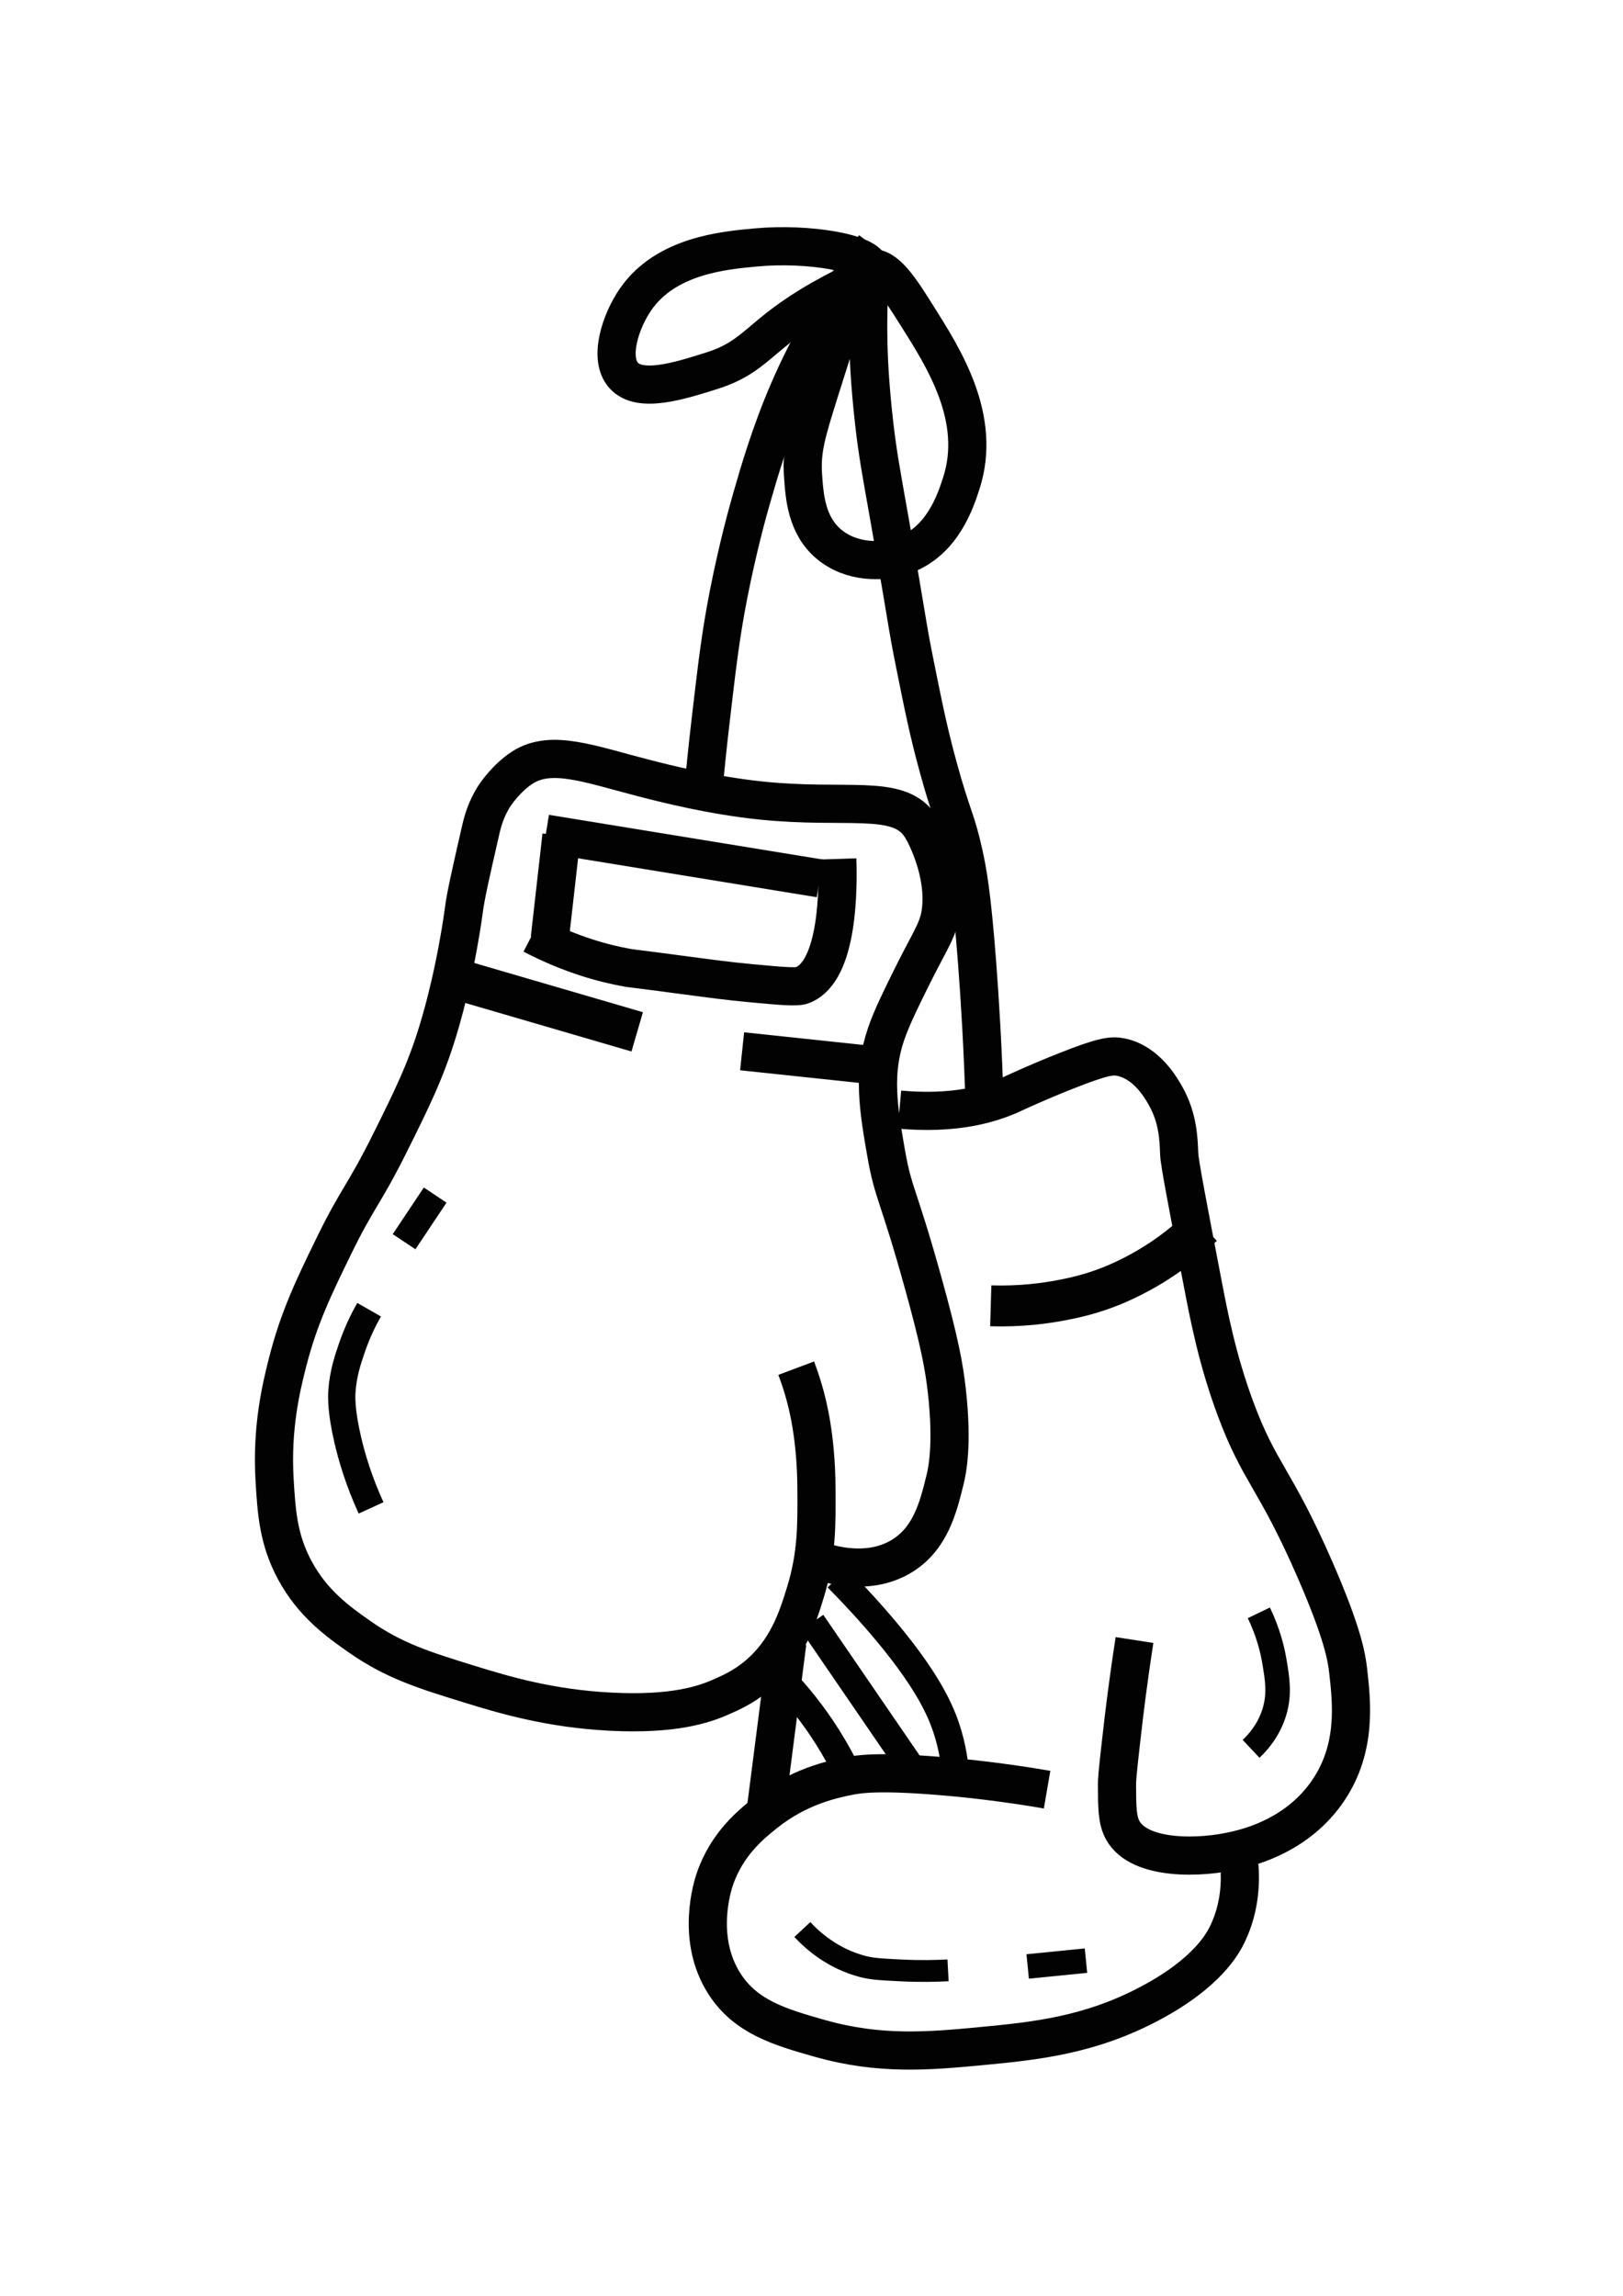 <?xml version="1.0" encoding="utf-8"?>
<!-- Generator: Adobe Illustrator 25.1.0, SVG Export Plug-In . SVG Version: 6.00 Build 0)  -->
<svg version="1.1" xmlns="http://www.w3.org/2000/svg" xmlns:xlink="http://www.w3.org/1999/xlink" x="0px" y="0px"
	 viewBox="0 0 595.28 841.89" style="enable-background:new 0 0 595.28 841.89;" xml:space="preserve">
<style type="text/css">
	.st0{fill:none;stroke:#020203;stroke-width:14;stroke-miterlimit:10;}
	.st1{fill:none;stroke:#020203;stroke-width:15;stroke-miterlimit:10;}
	.st2{fill:none;stroke:#020203;stroke-width:10;stroke-miterlimit:10;}
	.st3{fill:none;stroke:#020203;stroke-width:9;stroke-miterlimit:10;}
	.st4{fill:none;stroke:#020203;stroke-width:8;stroke-miterlimit:10;}
</style>
<g id="Layer_1">
</g>
<g id="Layer_2">
	<path class="st0" d="M228.7,137.62c5.91,6.71,20.44,2.1,32.37-1.67c16.63-5.27,17.08-13.1,40.18-26.23
		c12.58-7.15,18.23-8.45,17.97-11.35c-0.52-5.64-22.81-9.39-41.96-7.63c-11.98,1.1-33,3.03-44.09,18.97
		C227.58,117.76,223.15,131.33,228.7,137.62z"/>
	<path class="st0" d="M319.21,98.37c5.74-0.72,10.97,7.59,17.19,17.48c9.48,15.08,23.96,37.38,16.18,61.38
		c-2.08,6.43-6.81,21.01-20.65,26.23c-8.3,3.13-19.84,2.87-27.9-3.91c-8.21-6.9-8.94-17.3-9.49-25.11
		c-0.66-9.42,1.28-15.76,6.14-31.25C313.14,103.54,315.18,98.88,319.21,98.37z"/>
	<path class="st0" d="M320.64,90.54c-15.87,20.45-25.48,39.14-31.35,52.73c-6.72,15.54-10.76,29.55-13.54,39.19
		c-1.35,4.68-5.08,17.94-8.55,35.63c-2.93,14.95-4.23,26.31-6.41,44.89c-1.33,11.27-2.25,20.63-2.85,27.08"/>
	<path class="st0" d="M201.65,344.19c1.43-12.59,2.85-25.18,4.28-37.76"/>
	<path class="st0" d="M300.69,322.11c-33.49-5.46-66.98-10.93-100.47-16.39"/>
	<path class="st0" d="M307.1,314.98c0.34,10.46,0.5,41.19-12.83,46.31c-2.08,0.8-7.59,0.31-18.53-0.71
		c-8.68-0.81-15.2-1.7-23.73-2.83c-21.54-2.87-19.89-2.52-21.87-2.87c-8.59-1.53-20.65-4.72-34.91-12.11"/>
	<path class="st1" d="M233.71,378.39c-23.07-6.73-46.14-13.47-69.22-20.2"/>
	<path class="st0" d="M272.19,385.52c15.68,1.66,31.35,3.33,47.03,4.99"/>
	<path class="st2" d="M136.1,552.96c-4.55-9.96-7.08-18.62-8.55-24.94c-2.51-10.78-2.26-16.03-2.14-17.81
		c0.44-6.5,2.16-11.55,3.56-15.68c2.05-6.03,4.46-10.83,6.41-14.25"/>
	<path class="st2" d="M148.21,455.35c3.8-5.7,7.6-11.4,11.4-17.1"/>
	<path class="st0" d="M361.12,404.81c-0.63-20.83-1.72-38.28-2.71-51.35c-1.97-26-3.58-34.25-4.99-40.61
		c-2.78-12.57-4.26-13.12-9.26-31.35c-3.54-12.89-5.37-21.97-8.55-37.76c-3.13-15.54-2.37-13.73-9.26-52.73
		c-3.21-18.17-4.41-24.39-5.7-35.63c-1.75-15.24-2.06-25.59-2.14-29.21c-0.25-11.06,0.17-20.51,0.71-27.79"/>
	<path class="st0" d="M329.9,406.9c19.93,1.81,32.98-1.87,41.33-5.7c1.55-0.71,9.26-4.33,19.95-8.55
		c13.47-5.32,16.66-5.67,19.95-4.99c9.46,1.95,14.74,11.33,16.39,14.25c4.67,8.29,4.76,16.13,4.99,21.38
		c0.14,3.21,2.95,17.82,8.55,47.03c2.39,12.44,5.44,28.37,12.11,46.31c8.88,23.89,14.48,25.3,29.21,59.14
		c10.1,23.2,11.53,31.85,12.11,37.05c1.29,11.46,3.15,28-7.13,43.46c-11,16.54-28.59,20.88-33.49,22.09
		c-13.51,3.33-35.94,3.81-42.04-7.13c-2.09-3.74-2.11-8.53-2.14-16.39c-0.01-2,0.07-3.8,1.43-15.68c0.89-7.81,1.34-11.72,2.14-17.81
		c0.7-5.35,1.64-12.11,2.85-19.95"/>
	<path class="st3" d="M461.72,591.44c3.43,7.12,4.96,13.41,5.7,17.81c1.07,6.33,2.01,11.88,0,18.53c-2.03,6.7-6.04,11.18-8.55,13.54
		"/>
	<path class="st0" d="M288.76,602.37c-2.67,20.82-5.35,41.64-8.02,62.46"/>
	<path class="st0" d="M384.05,656.28c-15.93-2.74-29.33-4.18-39.19-4.99c-22.9-1.89-30.11-0.67-33.49,0
		c-6.11,1.22-18.5,3.85-30.64,13.54c-5.09,4.06-14.1,11.26-18.53,24.23c-0.81,2.37-7.13,21.88,3.56,38.48
		c7.78,12.08,20.18,15.79,34.91,19.95c21.93,6.2,39.69,4.69,59.14,2.85c20.08-1.9,39.97-3.98,61.99-15.68
		c21.01-11.16,26.74-21.94,28.5-25.65c4.66-9.84,4.73-19.31,4.28-24.94"/>
	<path class="st2" d="M307.1,578.61c4.47,4.49,22.34,22.69,32.78,39.9c4.02,6.64,5.97,11.53,7.13,14.96
		c2.47,7.35,3.26,13.82,3.52,18.32"/>
	<path class="st2" d="M297.84,595c11.88,17.34,23.75,34.68,35.63,52.01"/>
	<path class="st2" d="M287.03,615.83c5.26,5.54,11.05,12.55,16.51,21.21c3.14,4.99,5.72,9.79,7.84,14.25"/>
	<path class="st1" d="M363.39,478.86c10.94,0.32,19.93-0.88,26.36-2.14c3.44-0.67,8.85-1.76,15.68-4.28
		c2.16-0.8,9.66-3.65,18.53-9.26c4.83-3.06,10.87-7.44,17.1-13.54"/>
	<path class="st4" d="M294.28,707.58c3.82,4.1,11.15,10.66,22.09,13.54c3.88,1.02,7.78,1.11,13.54,1.42c7.44,0.4,13.6,0.23,17.81,0"
		/>
	<path class="st3" d="M376.93,721.12c7.13-0.71,14.25-1.43,21.38-2.14"/>
	<path class="st3" d="M429.45,348"/>
	<path class="st1" d="M458.51,279.4"/>
	<path class="st0" d="M298.24,571.51c2.47,1.02,19.14,7.57,32.85-1.08c10.25-6.47,13.05-17.76,15.49-27.62
		c0.78-3.13,2.96-12.86,0.67-33.01c-0.98-8.61-2.59-17.57-8.76-39.74c-9.15-32.92-10.83-32.06-13.47-47.15
		c-2.89-16.55-4.97-29.27,0-43.79c2.07-6.04,5.64-13.24,9.43-20.88c7.19-14.49,10.14-17.62,10.78-25.6
		c0.68-8.5-1.77-16.09-2.69-18.86c-0.19-0.57-2.54-7.54-5.39-11.45c-8.21-11.28-26.69-5.53-57.93-8.76
		c-18.2-1.88-35.23-6.24-42.44-8.08c-20.47-5.24-34.47-10.85-45.13-4.04c-5.93,3.79-10.1,10.1-10.1,10.1
		c-3.46,5.24-4.62,10.08-5.39,13.47c-3.58,15.69-5.38,23.53-6.06,28.97c0,0-2.78,21.84-9.43,43.79
		c-4.58,15.13-9.85,25.69-17.51,41.09c-9.91,19.91-11.9,19.96-20.88,38.4c-7.12,14.62-12.68,26.02-16.84,42.44
		c-2.24,8.82-5.89,23.69-4.72,43.11c0.7,11.56,1.31,21.71,7.41,33.01c6.57,12.18,15.79,18.79,23.58,24.25
		c12.61,8.84,23.47,12.29,40.42,17.51c12.78,3.94,29.42,8.95,51.87,10.1c23.04,1.18,34.18-2.63,40.42-5.39
		c3.4-1.5,7.89-3.43,12.8-7.41c11.36-9.22,15.23-21.32,18.19-30.99c4.22-13.8,4.14-24.56,4.04-38.4
		c-0.14-18.82-3.26-30.75-4.72-35.7c-0.99-3.39-1.97-6.16-2.69-8.08"/>
	<path class="st0" d="M475.25,381.81"/>
</g>
</svg>
